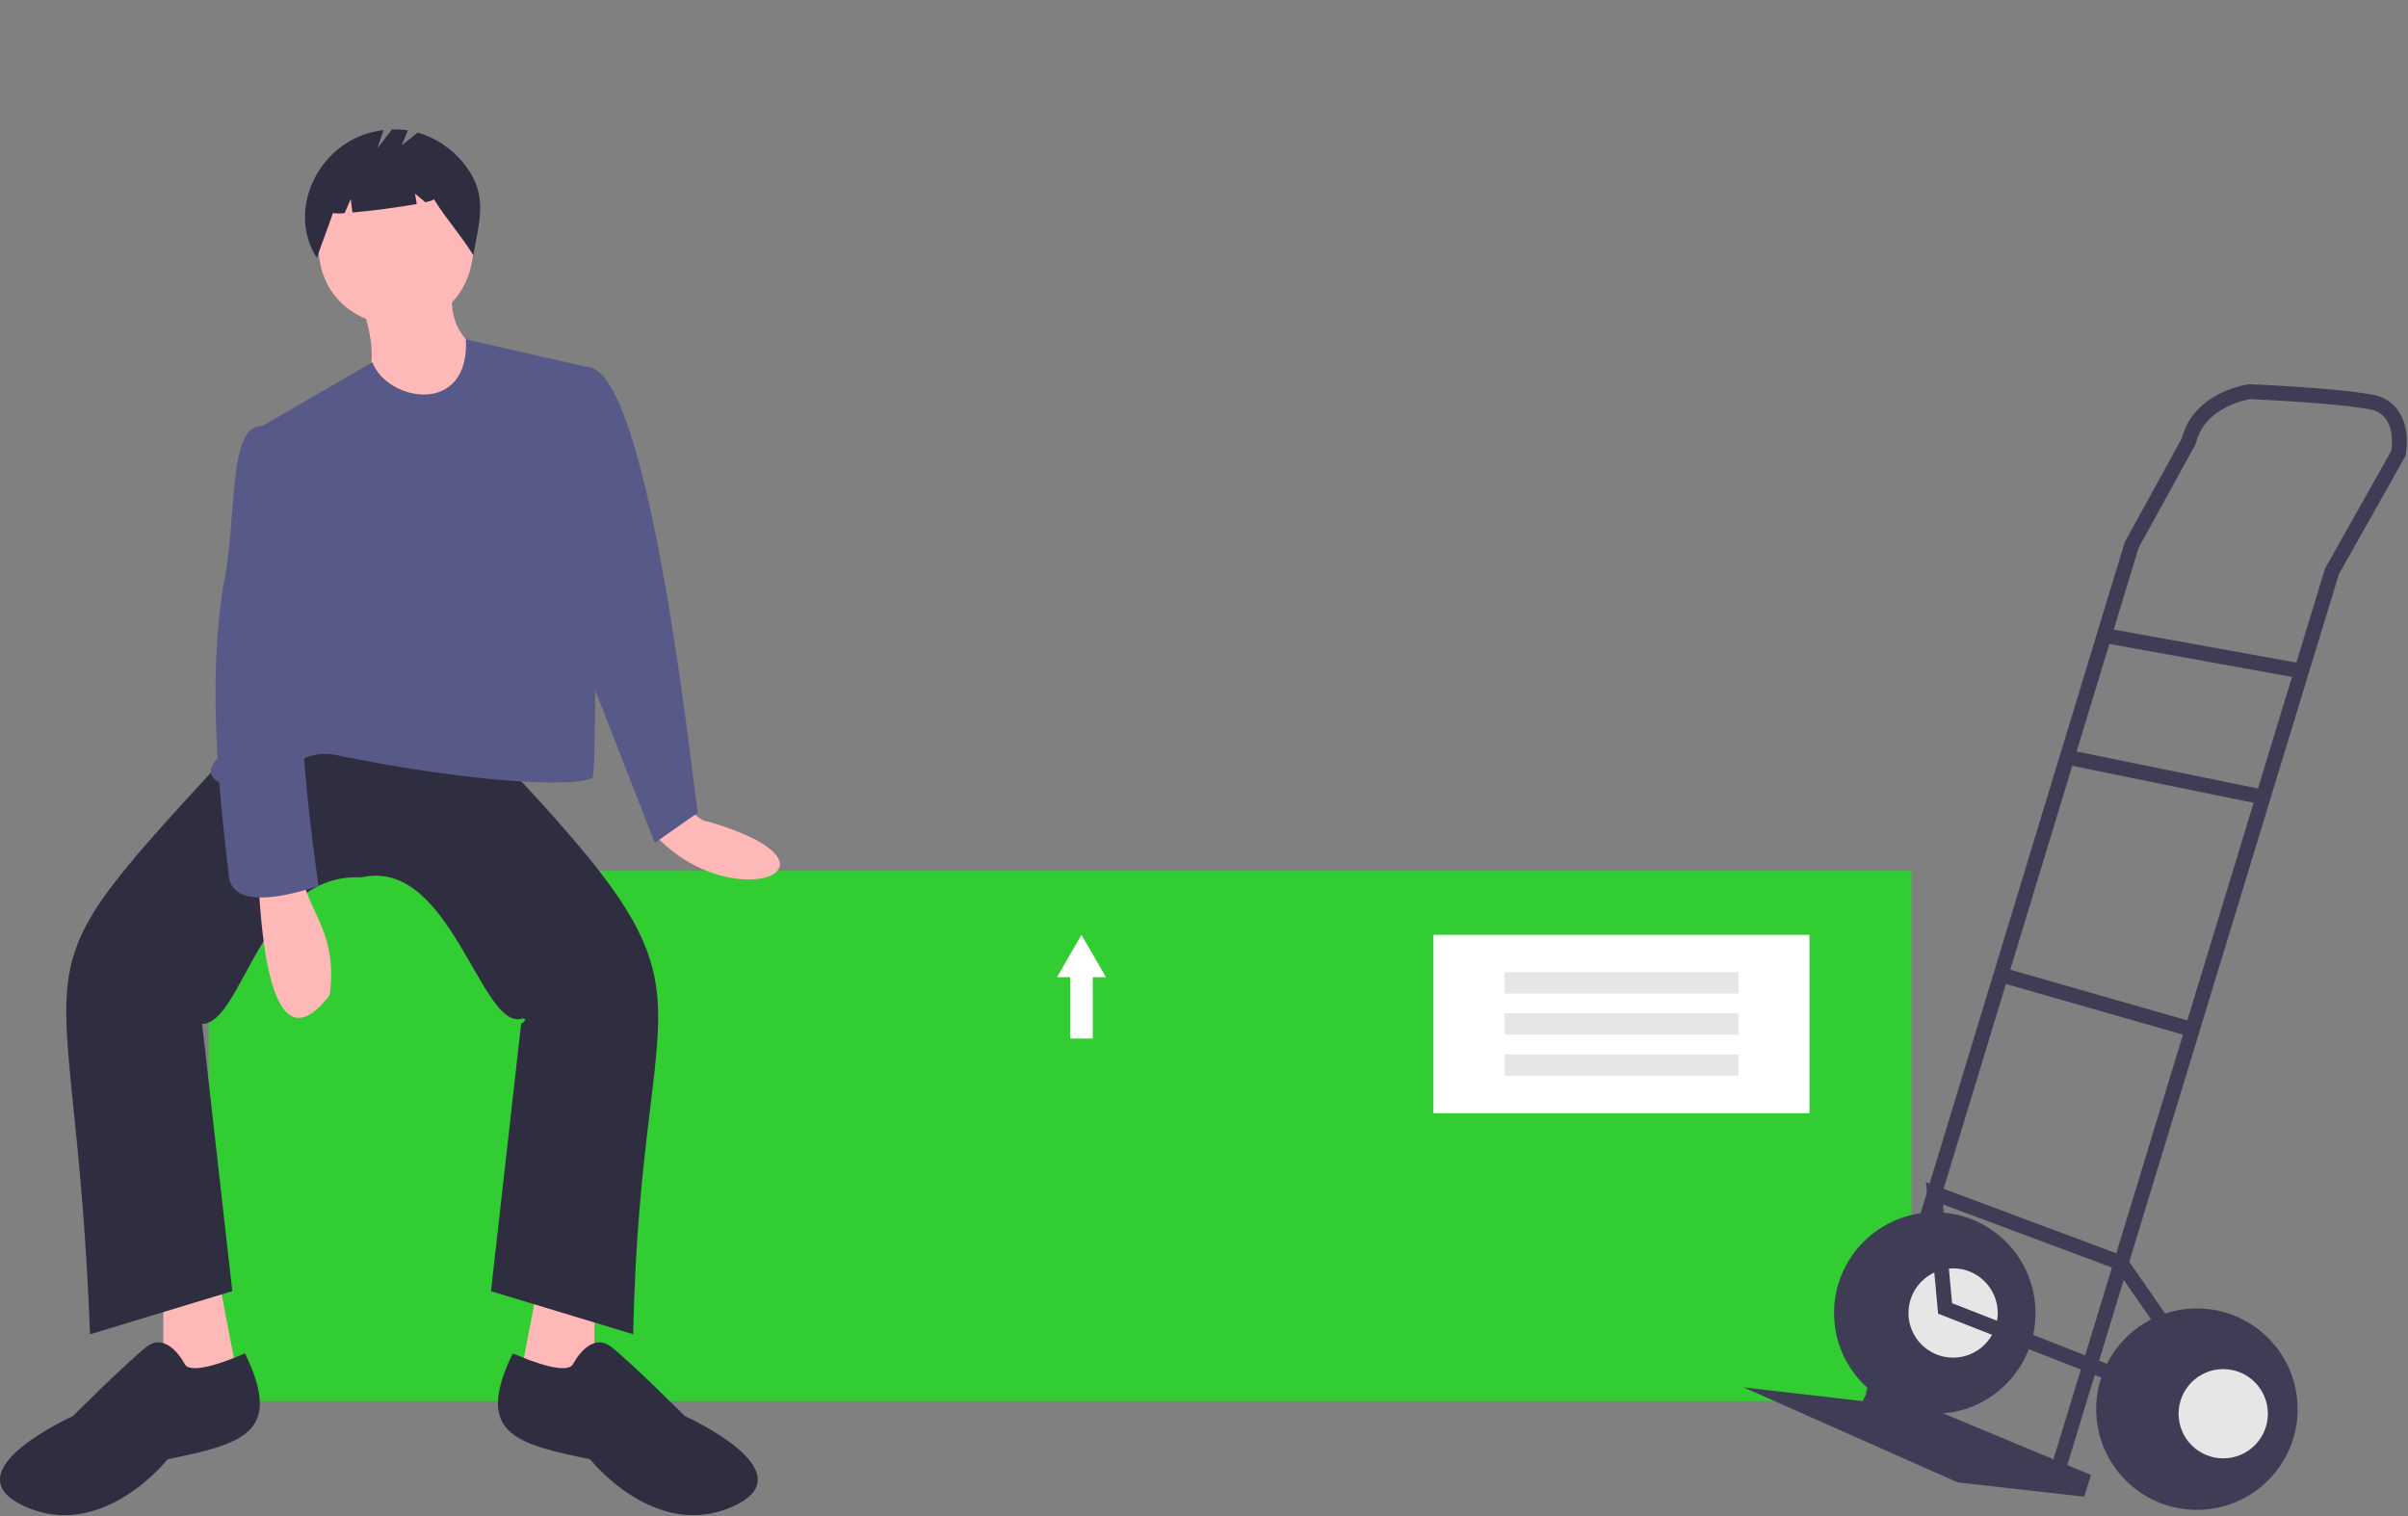 <svg width="886" height="558" viewBox="0 0 886 558" fill="none" xmlns="http://www.w3.org/2000/svg">
<rect x="0" y="0" width="886" height="558" fill="#808080" stroke="none"/>
<g clip-path="url(#clip0)">
<path d="M703.279 320.444H76.753V515.54H703.279V320.444Z" fill="#32CD32"/>
<path d="M251.485 296.652C257.106 301.018 259.162 302.427 260.359 302.248C318.358 319.138 267.513 338.931 239.333 305.333L251.485 296.652Z" fill="#FFB8B8"/>
<path d="M60.099 475.093V514.747L88.649 513.161L80.719 471.921L60.099 475.093Z" fill="#FFB8B8"/>
<path d="M218.713 475.093V514.747L190.162 513.161L198.093 471.921L218.713 475.093Z" fill="#FFB8B8"/>
<path d="M131.475 270.481L174.301 268.895C273.095 372.466 235.733 348.844 232.988 490.955L180.646 475.093L191.749 376.753C191.754 376.749 194.677 374.8 192.248 374.755C177.051 379.978 165.963 315.318 133.061 322.824C95.621 321.033 89.525 376.574 74.374 376.753L85.477 475.093L33.134 490.955C27.274 334.789 -1.449 370.067 91.822 268.895L131.475 270.481Z" fill="#2F2E41"/>
<path d="M68.029 502.058C68.029 502.058 61.685 489.368 53.754 495.713C45.824 502.058 26.79 521.091 26.79 521.091C26.79 521.091 -19.208 541.711 9.342 554.4C37.893 567.089 61.685 536.953 61.685 536.953C88.879 531.282 104.565 527.652 90.143 497.989C81.956 501.532 70.369 505.634 68.029 502.058Z" fill="#2F2E41"/>
<path d="M210.782 502.058C210.782 502.058 217.127 489.368 225.058 495.713C232.988 502.058 252.022 521.091 252.022 521.091C252.022 521.091 298.02 541.711 269.47 554.4C240.919 567.089 217.127 536.953 217.127 536.953C189.933 531.282 174.247 527.652 188.669 497.989C196.856 501.532 208.443 505.634 210.782 502.058Z" fill="#2F2E41"/>
<path d="M174.301 91.247C171.942 130.732 118.053 127.256 117.2 91.247C119.559 51.761 173.448 55.238 174.301 91.247Z" fill="#FFB8B8"/>
<path d="M133.061 111.867C146.937 153.805 114.177 130.972 160.025 164.21L177.473 129.314C177.473 129.314 164.784 124.556 166.37 107.108L133.061 111.867Z" fill="#FFB8B8"/>
<path d="M218.713 135.659L171.431 124.867C172.761 153.376 142.336 147.638 137.027 133.297L91.822 159.451C110.796 230.118 105.987 233.034 80.719 278.412C71.075 287.218 85.497 292.265 98.052 287.446C107.628 281.536 112.491 276.284 122.752 277.62C171.238 287.716 211.601 290.099 217.988 286.154C220.274 282.883 217.922 136.227 218.713 135.659Z" fill="#575A89"/>
<path d="M206.024 138.831C207.61 138.831 215.781 134.99 215.781 134.99C239.552 134.589 255.503 294.486 256.78 299.031L240.919 310.134L215.541 245.103L206.024 138.831Z" fill="#575A89"/>
<path d="M94.994 324.41C95.805 330.396 97.185 397.621 121.266 366.219C124.426 343.309 113.684 336.469 110.855 321.238L94.994 324.41Z" fill="#FFB8B8"/>
<path d="M101.338 159.451L96.478 156.757C83.449 156.329 87.555 190.818 82.043 216.076C77.539 245.5 78.822 277.946 84.105 321.323C84.567 337.241 113.078 327.213 117.2 325.996C117.2 325.996 107.683 260.964 112.441 249.861C117.2 238.758 101.338 159.451 101.338 159.451Z" fill="#575A89"/>
<path d="M173.053 63.569C168.648 56.417 161.754 51.146 153.696 48.772L147.778 53.506L150.079 47.984C148.144 47.689 146.186 47.575 144.23 47.646L138.905 54.492L141.109 47.88C118.259 50.334 104.741 76.563 116.603 94.921C118.433 89.298 120.654 84.021 122.484 78.398C123.922 78.594 125.379 78.601 126.819 78.419L129.045 73.225L129.667 78.2C136.567 77.598 146.802 76.278 153.344 75.069L152.708 71.253L156.513 74.424C158.518 73.963 159.707 73.544 159.609 73.225C164.474 81.068 169.295 86.077 174.16 93.921C176.007 82.858 179.267 73.662 173.053 63.569Z" fill="#2F2E41"/>
<path d="M665.779 343.979H527.412V409.615H665.779V343.979Z" fill="white"/>
<path d="M639.614 357.727H553.578V365.597H639.614V357.727Z" fill="#E6E6E6"/>
<path d="M639.614 372.862H553.578V380.732H639.614V372.862Z" fill="#E6E6E6"/>
<path d="M639.614 387.997H553.578V395.867H639.614V387.997Z" fill="#E6E6E6"/>
<path d="M406.916 359.57L402.415 351.775L397.915 343.979L393.414 351.775L388.913 359.57H393.749V382.144H402.08V359.57H406.916Z" fill="white"/>
<path d="M711.888 520.193C732.356 520.193 748.948 503.601 748.948 483.133C748.948 462.665 732.356 446.073 711.888 446.073C691.42 446.073 674.828 462.665 674.828 483.133C674.828 503.601 691.42 520.193 711.888 520.193Z" fill="#3F3D56"/>
<path d="M718.627 499.557C727.697 499.557 735.051 492.204 735.051 483.133C735.051 474.062 727.697 466.708 718.627 466.708C709.556 466.708 702.202 474.062 702.202 483.133C702.202 492.204 709.556 499.557 718.627 499.557Z" fill="#E6E6E6"/>
<path d="M688.515 509.033L769.374 542.724L766.847 550.726L720.311 545.461L641.558 510.507L685.356 515.561L688.515 509.033Z" fill="#3F3D56"/>
<path d="M759.99 541.206L860.554 211.319L885.045 167.828L885.131 167.409C885.21 167.025 887.008 157.934 882.585 151.351C881.47 149.715 880.03 148.326 878.354 147.27C876.679 146.215 874.804 145.516 872.846 145.217C859.33 142.683 829.092 141.434 827.812 141.382L827.571 141.372L827.331 141.405C826.505 141.517 807.181 144.342 802.812 161.217L781.788 199.481L781.705 199.753L686.528 512.658L691.766 514.252L786.86 201.618L807.955 163.226L808.04 162.873C811.129 150.174 825.897 147.204 827.862 146.864C830.951 146.995 859.37 148.26 871.837 150.598C873.075 150.767 874.264 151.19 875.33 151.843C876.396 152.495 877.315 153.361 878.028 154.387C880.754 158.423 880.072 164.365 879.832 165.928L855.492 209.152L855.405 209.437L754.753 539.61L759.99 541.206Z" fill="#3F3D56"/>
<path d="M774.693 231.117L773.72 236.505L846.351 249.623L847.324 244.235L774.693 231.117Z" fill="#3F3D56"/>
<path d="M761.129 275.923L760.034 281.287L832.146 296.005L833.241 290.641L761.129 275.923Z" fill="#3F3D56"/>
<path d="M736.976 356.055L735.47 361.318L805.874 381.464L807.38 376.2L736.976 356.055Z" fill="#3F3D56"/>
<path d="M784.589 511.372L786.585 506.273L718.249 479.515L714.893 443.181L778.675 467.004L799.338 496.902L803.843 493.79L782.201 462.476L708.64 435L713.108 483.382L784.589 511.372Z" fill="#3F3D56"/>
<path d="M808.329 555.569C828.796 555.569 845.389 538.977 845.389 518.509C845.389 498.041 828.796 481.449 808.329 481.449C787.861 481.449 771.269 498.041 771.269 518.509C771.269 538.977 787.861 555.569 808.329 555.569Z" fill="#3F3D56"/>
<path d="M818.015 536.618C827.086 536.618 834.44 529.264 834.44 520.193C834.44 511.123 827.086 503.769 818.015 503.769C808.944 503.769 801.591 511.123 801.591 520.193C801.591 529.264 808.944 536.618 818.015 536.618Z" fill="#E6E6E6"/>
</g>
<defs>
<clipPath id="clip0">
<rect width="885.558" height="557.519" fill="white"/>
</clipPath>
</defs>
</svg>
